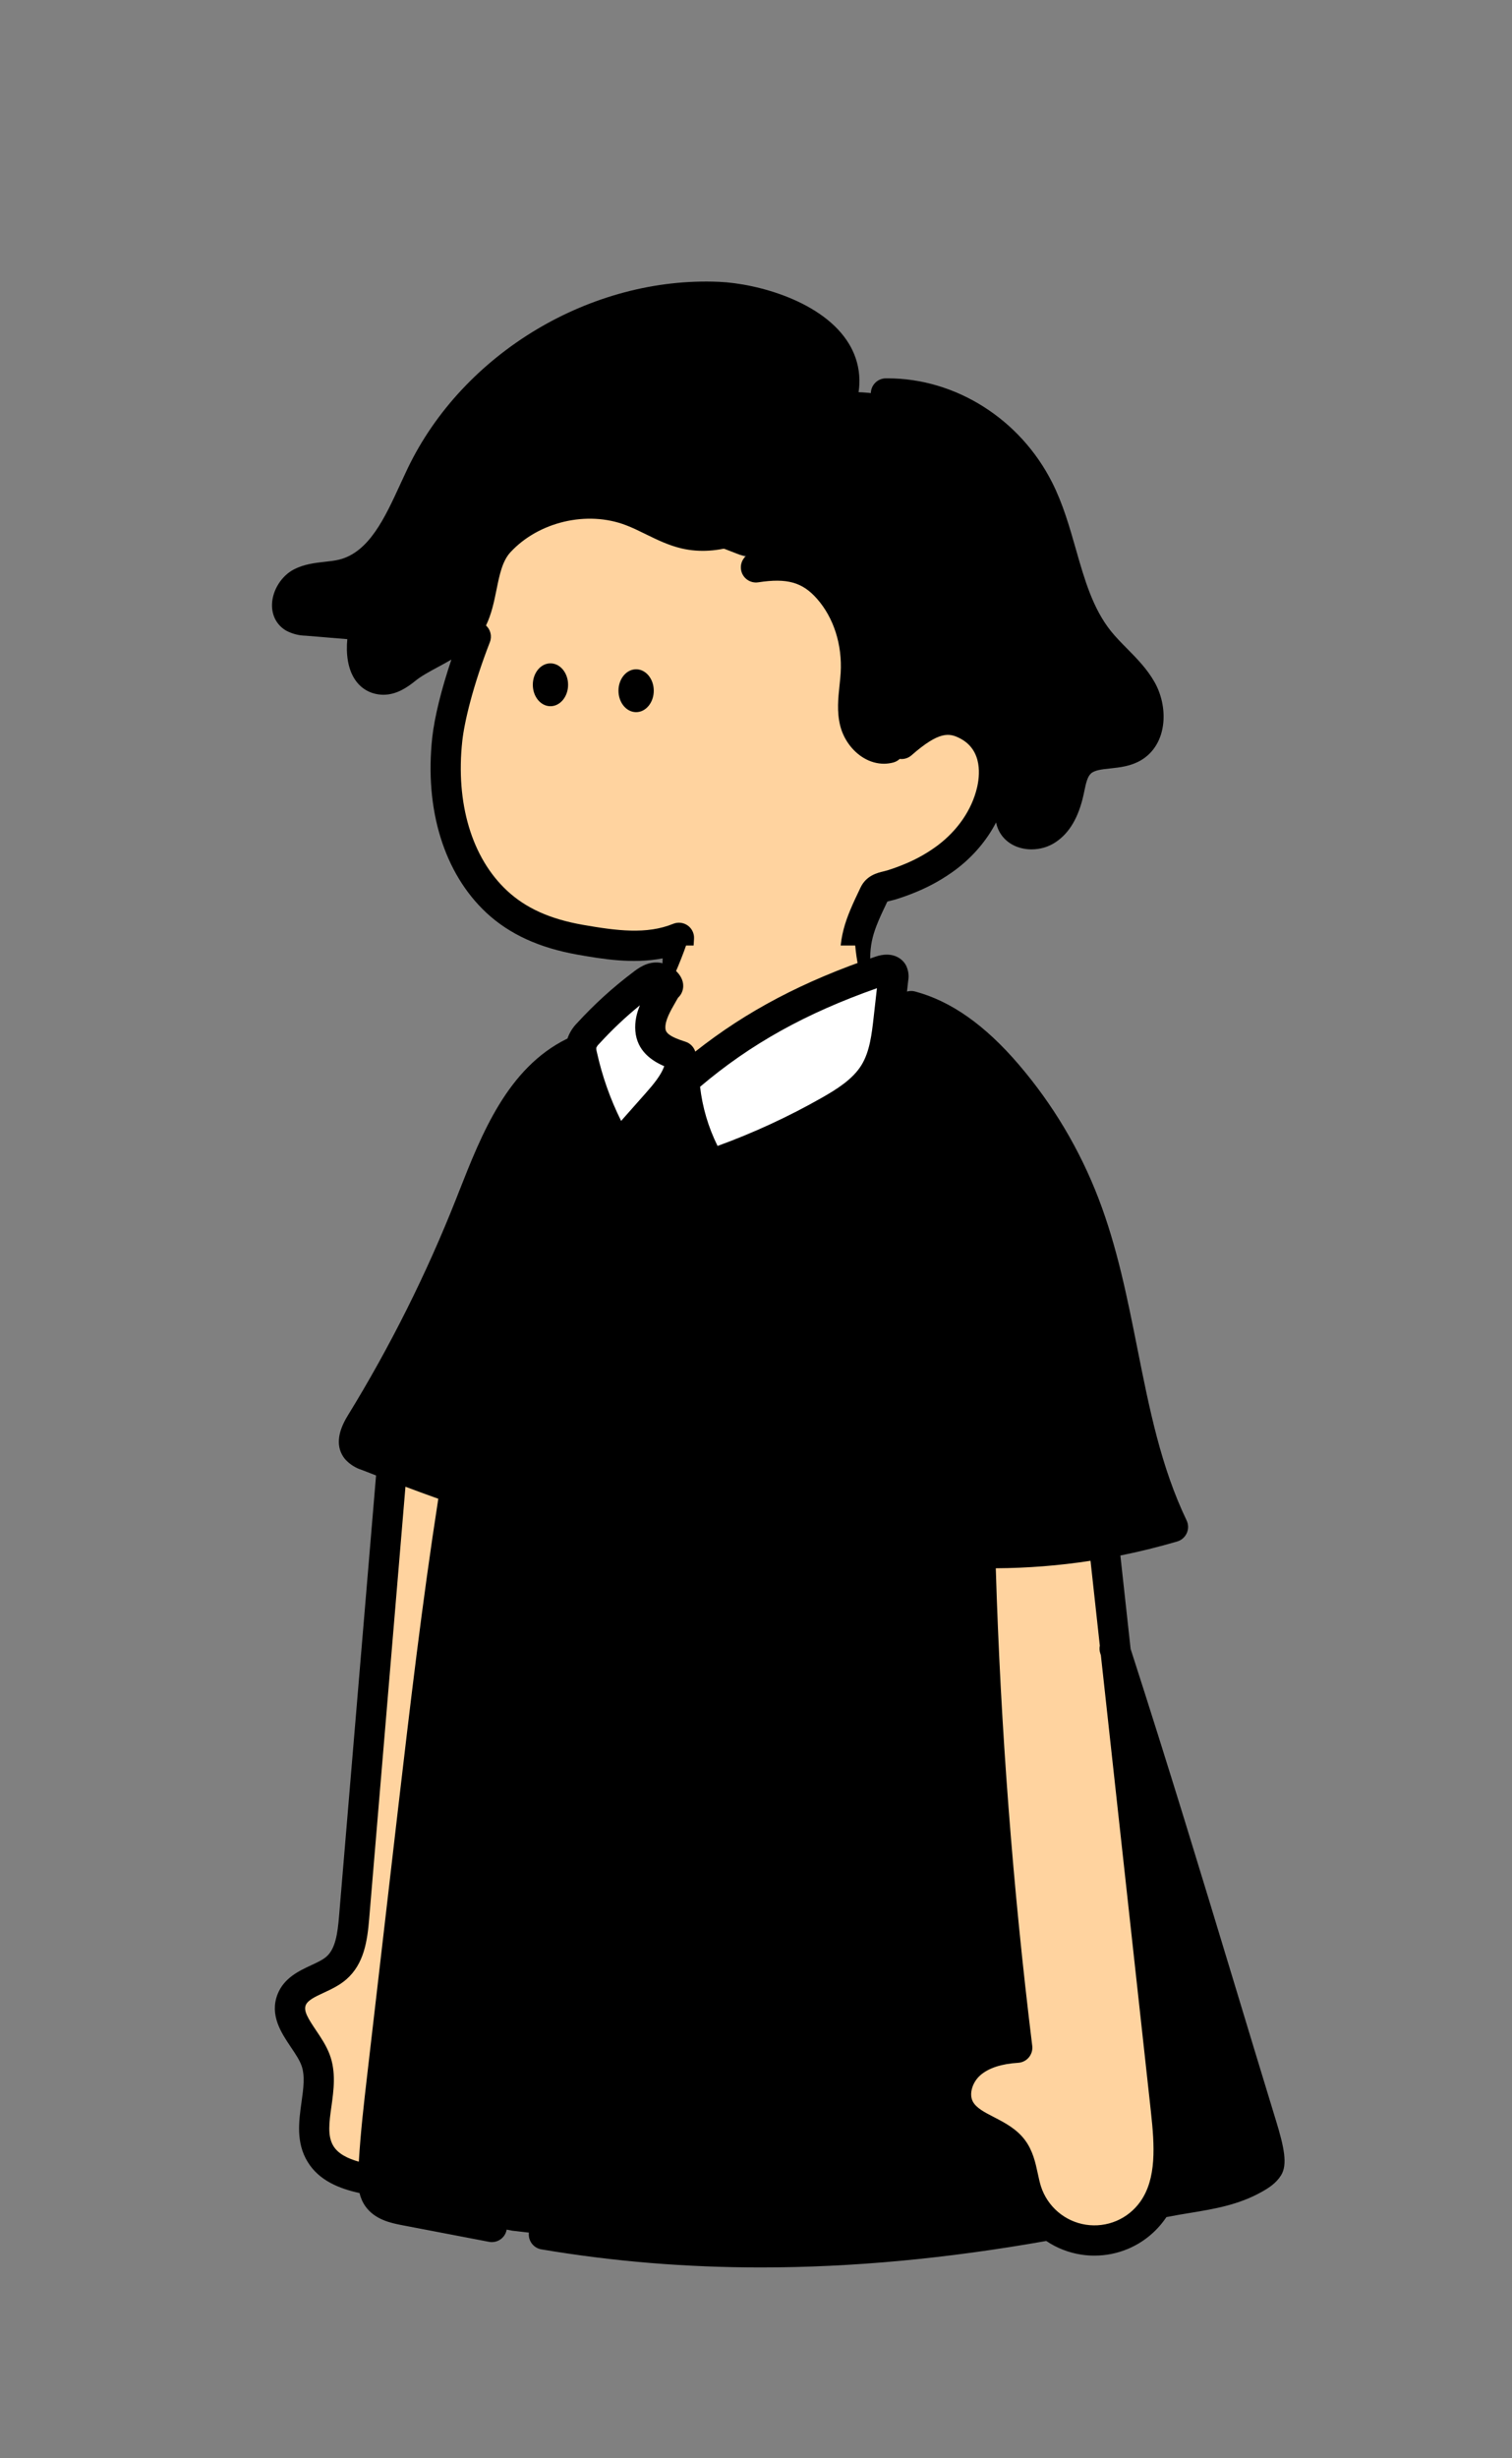 <svg width="160" height="260" viewBox="0 0 160 260" fill="none" xmlns="http://www.w3.org/2000/svg">
<rect x="0" y="0" width="160" height="260" fill="#808080" stroke="none"/>
<path fill-rule="evenodd" clip-rule="evenodd" d="M82.52 53.008C85.149 50.418 86.829 47.042 88.459 43.733C92.427 35.674 82.133 31.672 76.019 31.408C63.099 30.845 50.184 38.573 44.584 50.229C44.323 50.771 44.066 51.331 43.806 51.897C42.063 55.693 40.19 59.771 36.275 60.741C35.715 60.88 35.133 60.944 34.553 61.008C33.609 61.112 32.671 61.215 31.845 61.64C30.512 62.325 29.768 64.49 31.045 65.29C31.472 65.512 31.947 65.629 32.427 65.632L38.643 66.149C38.029 68.344 38.083 71.618 40.347 71.866C41.304 71.97 42.187 71.381 42.933 70.773C43.6 70.228 44.432 69.71 45.285 69.178C46.844 68.206 48.479 67.188 49.333 65.866C50.109 64.665 50.462 63.285 50.811 61.919C51.236 60.257 51.656 58.613 52.827 57.333C56.267 53.6 62.045 52.226 66.795 54.048C67.561 54.336 68.3 54.699 69.038 55.062C70.159 55.613 71.278 56.163 72.491 56.448C76.083 57.29 79.891 55.597 82.52 53.008ZM109.912 51.747C106.824 45.633 96.859 41.393 90 41.467C90 41.467 84.971 50.843 83.466 52.667C81.416 55.166 74.933 57.734 74.933 57.734C76.196 58.317 77.671 58.581 79.239 58.862C81.976 59.353 84.996 59.894 87.664 62.267C89.794 64.691 90.752 68.027 90.56 71.249C90.532 71.712 90.482 72.177 90.432 72.642C90.299 73.886 90.165 75.129 90.459 76.334C90.861 77.99 92.472 79.539 94.115 79.089L106.979 86.689C107.304 88.321 109.475 88.633 110.808 87.755C112.141 86.878 112.768 85.257 113.109 83.697C113.135 83.577 113.161 83.456 113.186 83.335C113.389 82.371 113.599 81.371 114.309 80.691C115.089 79.926 116.195 79.807 117.316 79.687C118.233 79.588 119.161 79.489 119.931 79.033C121.891 77.873 121.909 74.913 120.787 72.931C120.096 71.713 119.109 70.713 118.12 69.711C117.5 69.084 116.88 68.455 116.331 67.771C114.198 65.114 113.256 61.819 112.309 58.504C111.648 56.192 110.985 53.869 109.912 51.747Z" fill="black"/>
<path d="M72.49 56.442C70.479 55.97 68.724 54.767 66.794 54.042C62.044 52.226 56.266 53.599 52.826 57.333L50.666 66.933C49.066 69.333 48.799 72.266 47.999 75.199C47.999 76.042 44.756 87.423 52.266 94.933C54.932 97.599 58.399 98.666 61.999 99.466C65.228 99.965 68.756 100.466 71.866 99.199C71.687 101.975 71.66 103.957 71.788 106.735L90.588 104.799C90.282 101.151 90.954 97.869 92.54 94.567C92.898 93.821 93.674 93.829 94.439 93.586C95.116 93.373 95.788 93.127 96.444 92.85C97.78 92.295 99.042 91.578 100.204 90.717C102.503 88.981 104.292 86.543 104.967 83.717C105.578 81.154 105.148 78.103 102.287 76.661C100.282 75.647 98.482 76.007 95.423 78.695L94.106 79.101C92.463 79.551 90.852 78.002 90.45 76.346C90.047 74.69 90.45 72.962 90.551 71.261C90.743 68.039 89.786 64.703 87.655 62.279C85.524 59.855 82.18 58.455 78.991 58.949" fill="#FFD39F"/>
<path fill-rule="evenodd" clip-rule="evenodd" d="M40.576 73.48C40.445 73.48 40.309 73.472 40.173 73.458C39.085 73.338 38.189 72.797 37.576 71.893C36.779 70.714 36.608 69.101 36.752 67.6L32.349 67.234C31.64 67.221 30.933 67.04 30.304 66.712C30.267 66.693 30.229 66.671 30.195 66.647C29.251 66.055 28.736 65.042 28.787 63.864C28.848 62.389 29.805 60.89 31.112 60.218C32.188 59.664 33.332 59.536 34.342 59.422L34.376 59.418C34.92 59.359 35.432 59.301 35.888 59.189C39.054 58.405 40.728 54.761 42.349 51.236L42.352 51.229L42.434 51.05L42.434 51.05L42.434 51.05C42.67 50.537 42.905 50.028 43.141 49.535C49.005 37.33 62.557 29.218 76.088 29.808C80.157 29.983 87.187 31.89 89.875 36.426C90.864 38.093 91.669 40.837 89.896 44.44C88.307 47.672 86.501 51.333 83.645 54.146C80.328 57.413 75.915 58.893 72.128 58.005C70.76 57.685 69.556 57.096 68.389 56.526L68.333 56.498L68.308 56.486L68.307 56.485L68.307 56.485C67.594 56.135 66.92 55.804 66.235 55.546C62.128 53.97 56.989 55.181 54.005 58.418C53.153 59.35 52.859 60.798 52.548 62.335L52.547 62.341L52.542 62.361C52.285 63.628 52.021 64.929 51.43 66.155C51.902 66.588 52.085 67.282 51.839 67.915C50.021 72.592 49.141 76.371 48.922 78.347C48.199 84.947 49.922 90.725 53.653 94.197C55.647 96.053 58.199 97.203 61.685 97.816C65.247 98.437 68.426 98.856 71.239 97.707C71.749 97.499 72.33 97.568 72.778 97.888C73.226 98.208 73.477 98.739 73.442 99.288C73.271 101.971 73.242 102.563 73.37 105.315C73.41 106.197 72.727 106.947 71.845 106.987C71.818 106.997 71.794 106.997 71.767 106.997H71.767C70.917 106.997 70.21 106.328 70.17 105.469C70.085 103.592 70.066 102.648 70.119 101.36C66.914 101.979 63.65 101.411 61.133 100.971C57.066 100.253 53.906 98.805 51.471 96.541C46.997 92.373 44.909 85.616 45.741 77.997C45.978 75.849 46.708 72.903 47.765 69.761C47.309 70.027 46.841 70.281 46.377 70.532L46.365 70.538L46.353 70.544C45.43 71.043 44.555 71.516 43.949 72.013C43.091 72.709 41.955 73.48 40.576 73.48ZM31.987 63.957C32.131 64.005 32.283 64.031 32.435 64.031C32.475 64.031 32.513 64.034 32.553 64.036L32.56 64.037L38.776 64.554C39.251 64.594 39.685 64.842 39.957 65.234C40.229 65.626 40.312 66.12 40.184 66.578C39.8 67.949 39.821 69.496 40.229 70.098C40.312 70.221 40.376 70.258 40.523 70.274C40.951 70.321 41.656 69.749 41.91 69.543L41.925 69.53C42.768 68.842 43.821 68.272 44.843 67.719L44.856 67.712C46.241 66.962 47.671 66.188 48.259 65.277C48.88 64.314 49.139 63.045 49.411 61.701C49.776 59.893 50.192 57.842 51.648 56.25C55.549 52.016 62.013 50.495 67.371 52.551C68.198 52.863 68.983 53.248 69.741 53.621L69.741 53.621L69.747 53.623L69.756 53.628C70.822 54.152 71.827 54.645 72.859 54.888C76.117 55.65 79.408 53.826 81.4 51.866C83.868 49.435 85.47 46.185 87.02 43.04L87.027 43.026C87.955 41.141 87.987 39.514 87.125 38.058C85.384 35.122 80.08 33.184 75.955 33.005C63.656 32.469 51.357 39.837 46.032 50.919C45.781 51.443 45.532 51.984 45.281 52.53L45.267 52.562C43.421 56.581 41.328 61.136 36.667 62.29C36.022 62.451 35.392 62.521 34.782 62.589L34.736 62.594L34.73 62.595C33.916 62.685 33.145 62.771 32.584 63.058C32.245 63.234 32.013 63.703 31.987 63.957ZM91.416 80.175C92.088 80.573 92.816 80.775 93.538 80.775C93.874 80.775 94.208 80.73 94.531 80.645C94.793 80.573 95.022 80.441 95.207 80.267C95.644 80.321 96.102 80.195 96.459 79.881C99.39 77.305 100.459 77.521 101.55 78.073C104.048 79.335 103.664 82.167 103.382 83.332C102.832 85.644 101.35 87.809 99.222 89.417C98.166 90.201 97.016 90.855 95.792 91.361C95.187 91.617 94.56 91.847 93.926 92.047C93.829 92.078 93.721 92.105 93.606 92.133L93.512 92.156C92.824 92.321 91.675 92.599 91.067 93.86C89.408 97.313 88.627 99.153 88.966 103.169C89.035 104.004 89.736 104.636 90.558 104.636C90.603 104.636 90.648 104.633 90.696 104.623C91.576 104.551 92.23 103.775 92.155 102.895C91.888 99.759 92.363 98.556 93.896 95.356C93.972 95.331 94.079 95.305 94.178 95.281C94.208 95.274 94.237 95.267 94.264 95.26C94.451 95.215 94.664 95.161 94.886 95.092C95.614 94.865 96.336 94.599 97.027 94.308C98.483 93.705 99.864 92.921 101.139 91.975C102.97 90.593 104.428 88.875 105.407 86.98L105.411 87.001C105.635 88.138 106.397 89.052 107.496 89.511C108.016 89.727 108.587 89.834 109.16 89.834C110.045 89.834 110.944 89.58 111.683 89.087C113.16 88.114 114.136 86.46 114.667 84.034L114.747 83.657L114.749 83.645C114.908 82.889 115.058 82.178 115.424 81.828C115.805 81.452 116.58 81.37 117.478 81.274L117.48 81.273C118.507 81.164 119.672 81.039 120.739 80.407C122.093 79.607 122.931 78.199 123.101 76.442C123.24 74.996 122.904 73.428 122.173 72.14C121.379 70.739 120.3 69.646 119.256 68.588L119.253 68.585C118.645 67.969 118.072 67.388 117.573 66.769C115.643 64.364 114.768 61.306 113.843 58.066L113.837 58.044L113.837 58.044C113.167 55.699 112.474 53.275 111.336 51.026C107.949 44.319 101.133 40.015 93.931 40.015H93.733C92.851 40.023 92.141 40.748 92.152 41.631C92.163 42.508 92.877 43.212 93.752 43.212H93.771H93.933C99.939 43.212 105.637 46.828 108.483 52.465C109.488 54.452 110.112 56.631 110.771 58.94C111.741 62.343 112.747 65.86 115.083 68.769C115.681 69.514 116.341 70.182 116.977 70.826L116.977 70.826L116.977 70.826L116.981 70.831L116.994 70.843C117.928 71.791 118.811 72.686 119.395 73.716C120.133 75.023 120.173 77.025 119.115 77.652C118.647 77.931 117.922 78.009 117.154 78.091L117.147 78.092L117.144 78.093C115.907 78.226 114.367 78.392 113.205 79.532C112.136 80.556 111.851 81.913 111.621 83.004L111.621 83.004L111.621 83.004L111.621 83.005C111.597 83.122 111.573 83.239 111.547 83.353C111.203 84.924 110.672 85.927 109.928 86.418C109.595 86.636 109.069 86.698 108.731 86.556C108.573 86.49 108.56 86.428 108.549 86.375C108.376 85.508 107.533 84.945 106.667 85.119C106.466 85.159 106.281 85.235 106.118 85.34C106.265 84.924 106.39 84.502 106.491 84.076C107.435 80.177 106.094 76.783 102.99 75.215C100.99 74.204 98.555 73.777 94.347 77.476C94.334 77.488 94.32 77.5 94.307 77.512C94.108 77.487 93.9 77.5 93.693 77.557L93.692 77.557C93.618 77.576 93.4 77.632 93.045 77.423C92.568 77.141 92.152 76.557 92.01 75.97C91.784 75.031 91.898 73.959 92.021 72.82L92.025 72.782C92.075 72.32 92.126 71.839 92.154 71.354C92.381 67.551 91.181 63.858 88.864 61.221C86.008 57.97 82.797 57.957 79.754 58.426C78.88 58.559 78.282 59.378 78.416 60.25C78.549 61.125 79.368 61.722 80.24 61.589C83.285 61.119 84.915 61.575 86.459 63.333C88.227 65.341 89.136 68.194 88.96 71.162C88.938 71.543 88.898 71.928 88.855 72.332L88.84 72.479L88.837 72.504C88.694 73.856 88.546 75.254 88.901 76.719C89.251 78.157 90.189 79.45 91.416 80.175ZM58.248 74.692C59.279 74.692 60.115 73.677 60.115 72.425C60.115 71.173 59.279 70.159 58.248 70.159C57.217 70.159 56.382 71.173 56.382 72.425C56.382 73.677 57.217 74.692 58.248 74.692ZM67.314 75.32C68.345 75.32 69.181 74.305 69.181 73.053C69.181 71.802 68.345 70.787 67.314 70.787C66.283 70.787 65.447 71.802 65.447 73.053C65.447 74.305 66.283 75.32 67.314 75.32Z" fill="black"/>
<path d="M90.499 100C90.739 102.693 91.84 108.779 95.939 107.867L96.379 108.533C96.179 112.712 94.062 115.659 90.744 118.712C87.374 121.765 83.075 123.6 78.539 123.923C74.539 124.216 70.286 123.259 67.294 120.576C64.302 117.893 62.728 114.176 64.71 110.989H64.998C65.899 111.016 66.728 110.544 67.491 110.064C68.462 109.451 69.288 106.696 69.888 105.973C70.688 104.936 72.187 101.243 72.598 100H90.499V100Z" fill="#FFD39F"/>
<path d="M117.955 174.361C123.861 192.649 127.971 206.676 133.368 224.326C133.635 225.228 134.701 228.414 134.208 229.212C133.877 229.745 133.323 230.086 132.781 230.393C129.821 232.076 126.589 232.217 123.251 232.889L110.859 235.356C93.123 238.537 75.323 239.316 57.555 236.318L54.203 235.926L42.736 233.732C41.701 233.534 40.565 233.27 39.96 232.398C39.459 231.684 39.461 230.742 39.499 229.87C39.651 226.404 40.051 222.964 40.451 219.521L43.605 192.321C44.957 180.668 46.312 168.996 48.155 157.414L48.027 157.374C44.925 156.308 41.872 155.124 38.816 153.937C38.395 153.817 38.016 153.582 37.717 153.262C37.117 152.489 37.632 151.38 38.147 150.545C42.691 143.158 46.576 135.388 49.763 127.321C52.195 121.161 54.733 114.23 60.669 111.294L73.075 112.71L96.416 106.398C100.499 107.492 103.848 110.42 106.597 113.633C110.072 117.694 112.827 122.321 114.747 127.31C118.995 138.358 118.997 150.812 124.12 161.484C121.691 162.204 119.224 162.782 116.731 163.222L117.955 174.361Z" fill="black"/>
<path fill-rule="evenodd" clip-rule="evenodd" d="M74.612 122.131C73.361 119.681 72.612 117.006 72.412 114.262C79.153 108.379 86.025 105.115 93.175 102.686C93.617 102.537 94.223 102.443 94.457 102.849C94.545 103.049 94.567 103.273 94.521 103.489L94.044 107.721C93.82 109.702 93.572 111.755 92.532 113.459C91.433 115.265 89.572 116.454 87.732 117.499C84.124 119.55 80.348 121.294 76.447 122.71C76.015 122.867 75.505 123.014 75.113 122.774C74.892 122.609 74.719 122.387 74.612 122.131ZM68.695 108.797C68.556 107.186 69.356 105.656 70.132 104.237C70.599 104.205 70.1 103.37 69.482 103.29C68.863 103.21 68.29 103.624 67.796 104.01C65.77 105.592 63.796 107.264 62.1 109.194C61.767 109.469 61.53 109.84 61.415 110.256C61.303 110.672 61.319 111.112 61.466 111.517C62.108 114.432 63.143 117.245 64.54 119.882C64.764 120.306 65.148 120.792 65.607 120.661C65.799 120.586 65.964 120.458 66.087 120.293L69.388 116.56C70.658 115.128 72.007 113.488 71.916 111.576C70.356 111.997 68.834 110.408 68.695 108.797Z" fill="white"/>
<path fill-rule="evenodd" clip-rule="evenodd" d="M39.509 229.882C39.661 226.421 40.061 222.976 40.461 219.533L43.618 192.344C44.952 180.704 46.312 169.042 48.152 157.469L48.029 157.397C45.85 156.65 43.696 155.842 41.547 155.016L41.437 155.549L37.467 202.821C37.304 204.744 37.069 206.856 35.587 208.154C35.009 208.66 34.273 209.001 33.548 209.338C32.411 209.865 31.3 210.381 30.858 211.501C30.292 212.94 31.188 214.269 32.109 215.635C32.597 216.36 33.093 217.096 33.381 217.864C33.939 219.336 33.711 220.969 33.485 222.585C33.225 224.442 32.969 226.278 33.914 227.821C35.002 229.597 37.258 230.205 39.309 230.573L39.509 229.882ZM107.646 216.573C105.499 199.259 104.179 181.896 103.683 164.483L116.846 164.072C117.489 169.884 118.132 175.696 118.776 181.51C120.312 195.388 121.849 209.27 123.384 223.157C123.787 226.789 124.102 230.789 121.99 233.773C121.179 234.917 120.067 235.816 118.776 236.363C117.486 236.909 116.07 237.088 114.683 236.875C113.296 236.661 111.998 236.067 110.931 235.157C109.864 234.248 109.072 233.061 108.643 231.725C108.487 231.238 108.378 230.732 108.269 230.227C108.042 229.177 107.817 228.135 107.179 227.291C106.507 226.399 105.479 225.869 104.458 225.344C103.291 224.744 102.135 224.149 101.536 223.024C100.707 221.459 101.384 219.411 102.72 218.259C104.056 217.107 105.883 216.683 107.646 216.573Z" fill="#FFD39F"/>
<path fill-rule="evenodd" clip-rule="evenodd" d="M75.599 124.505C75.181 124.505 74.722 124.414 74.279 124.142C74.239 124.118 74.202 124.092 74.165 124.065C73.727 123.742 73.383 123.31 73.165 122.814C72.254 121.023 71.598 119.14 71.203 117.191C71.032 117.391 70.868 117.577 70.717 117.747L67.45 121.437C67.157 121.811 66.767 122.101 66.325 122.275C66.274 122.293 66.223 122.312 66.173 122.325C66.053 122.355 65.845 122.4 65.583 122.4C64.941 122.4 63.986 122.125 63.258 120.749C62.009 118.394 61.038 115.901 60.361 113.323C55.906 116.129 53.689 121.76 51.541 127.217L51.261 127.926C48.051 136.057 44.099 143.955 39.52 151.401C39.216 151.894 39.112 152.185 39.077 152.334C39.136 152.369 39.2 152.398 39.269 152.417C39.317 152.43 39.363 152.446 39.408 152.462L39.472 152.486L39.515 152.503C41.93 153.44 44.413 154.404 46.895 155.292C48.039 148.302 49.37 141.338 50.989 134.467C51.192 133.608 52.05 133.072 52.914 133.277C53.773 133.48 54.306 134.341 54.104 135.203C49.73 153.769 47.471 173.104 45.287 191.805L45.28 191.867L45.202 192.533L42.048 219.733L42.046 219.748C41.657 223.101 41.255 226.565 41.104 229.968C41.085 230.392 41.05 231.187 41.277 231.507C41.544 231.885 42.493 232.077 43.058 232.189L52.341 233.965C53.208 234.131 53.778 234.971 53.61 235.837C53.469 236.6 52.8 237.133 52.045 237.133C51.946 237.133 51.845 237.123 51.744 237.104L42.445 235.325C41.394 235.115 39.664 234.765 38.661 233.341C38.349 232.896 38.158 232.424 38.045 231.947C35.928 231.479 33.779 230.647 32.557 228.652C31.306 226.618 31.623 224.348 31.903 222.348C32.109 220.89 32.301 219.511 31.89 218.423C31.675 217.846 31.264 217.233 30.828 216.583L30.789 216.524L30.789 216.524C29.77 215.012 28.503 213.132 29.375 210.911C30.057 209.192 31.636 208.455 32.904 207.864L32.911 207.86C33.549 207.564 34.149 207.284 34.541 206.943C35.514 206.095 35.727 204.444 35.877 202.682L39.794 156.051C39.297 155.858 38.803 155.666 38.312 155.475L38.307 155.473C37.637 155.265 37.032 154.886 36.555 154.371C36.523 154.337 36.493 154.302 36.464 154.265C35.552 153.089 35.664 151.563 36.795 149.726C41.275 142.441 45.141 134.71 48.285 126.753L48.563 126.046C50.973 119.918 53.707 112.974 59.971 109.878C59.996 109.865 60.022 109.853 60.048 109.842C60.261 109.223 60.615 108.659 61.077 108.197C62.863 106.243 64.839 104.445 66.954 102.853C67.503 102.427 68.511 101.645 69.826 101.821C70.861 101.96 72.341 103 72.298 104.32C72.282 104.8 72.079 105.224 71.751 105.523L71.751 105.523C71.674 105.656 71.597 105.79 71.519 105.925L71.515 105.933C70.941 106.928 70.346 107.957 70.415 108.789C70.447 109.176 70.727 109.613 72.522 110.173C73.031 110.332 73.418 110.729 73.573 111.222C79.011 106.921 85.015 103.772 92.663 101.174C94.314 100.617 95.389 101.262 95.845 102.049C95.874 102.102 95.901 102.156 95.925 102.209C96.135 102.692 96.197 103.214 96.106 103.732L95.978 104.871C96.248 104.793 96.542 104.785 96.833 104.864C100.639 105.882 104.233 108.416 107.817 112.605C111.42 116.816 114.255 121.576 116.244 126.749C118.215 131.877 119.3 137.317 120.348 142.578L120.356 142.62C121.641 149.066 122.855 155.156 125.567 160.805C125.769 161.229 125.777 161.717 125.585 162.146C125.393 162.576 125.025 162.898 124.577 163.032C122.582 163.617 120.575 164.113 118.558 164.518L119.641 174.391C123.812 187.324 127.107 198.199 130.582 209.665L130.583 209.669L130.584 209.672L130.584 209.672L130.696 210.042C132.035 214.466 133.421 219.04 134.896 223.864C134.928 223.97 134.963 224.085 135.005 224.218C135.904 227.141 136.259 228.938 135.568 230.058C135.04 230.912 134.259 231.4 133.568 231.792C131.087 233.201 128.47 233.631 125.939 234.047L125.938 234.047L125.933 234.048L125.845 234.062L125.844 234.062L125.844 234.062C125.093 234.186 124.322 234.312 123.565 234.466C123.52 234.474 123.475 234.481 123.43 234.486C123.404 234.525 123.377 234.564 123.351 234.603C123.326 234.638 123.302 234.673 123.277 234.708C122.293 236.095 120.946 237.178 119.381 237.842C118.245 238.322 117.034 238.564 115.813 238.564C115.346 238.564 114.88 238.53 114.413 238.458C113.083 238.253 111.821 237.759 110.712 237.013C100.172 238.88 90.16 239.814 80.525 239.814C72.554 239.814 64.842 239.177 57.29 237.902C56.418 237.756 55.832 236.929 55.978 236.06C56.125 235.188 56.949 234.598 57.821 234.748C73.526 237.397 89.975 237.228 108.029 234.228C107.64 233.598 107.327 232.921 107.098 232.21C106.92 231.644 106.8 231.095 106.688 230.562C106.488 229.623 106.312 228.812 105.888 228.247C105.437 227.652 104.602 227.22 103.717 226.764L103.712 226.762C102.415 226.093 100.945 225.336 100.112 223.77C98.994 221.655 99.664 218.764 101.672 217.042C102.752 216.114 104.157 215.49 105.861 215.178C103.901 198.843 102.661 182.247 102.17 165.807C99.893 165.712 97.612 165.505 95.329 165.184C94.521 165.069 93.929 164.368 93.953 163.554L94.681 138.002C94.705 137.12 95.441 136.416 96.327 136.448C97.209 136.472 97.905 137.21 97.881 138.093L97.193 162.2C105.511 163.192 113.807 162.605 121.897 160.453C119.541 154.911 118.357 148.969 117.208 143.203L117.208 143.203L117.207 143.197C116.185 138.066 115.129 132.765 113.255 127.893C111.396 123.061 108.748 118.616 105.383 114.682C102.233 111.002 99.164 108.8 96.004 107.954C95.877 107.92 95.757 107.872 95.647 107.811L95.637 107.902C95.418 109.844 95.143 112.257 93.901 114.294C92.575 116.473 90.431 117.809 88.525 118.892C84.847 120.982 80.97 122.772 76.994 124.214C76.73 124.316 76.207 124.505 75.599 124.505ZM74.082 114.942C74.333 117.124 74.954 119.225 75.933 121.201C79.727 119.822 83.431 118.11 86.943 116.116C88.501 115.23 90.239 114.161 91.167 112.636C92.043 111.204 92.252 109.353 92.454 107.562L92.455 107.55L92.797 104.518C85.25 107.172 79.413 110.422 74.082 114.942ZM125.416 230.888C125.244 230.916 125.071 230.944 124.896 230.972C125.535 228.157 125.211 225.193 124.971 222.995L124.97 222.991L121.422 190.636C123.532 197.435 125.494 203.913 127.517 210.591L127.518 210.595L127.518 210.596L127.632 210.97C128.971 215.397 130.357 219.973 131.829 224.786C131.852 224.863 131.881 224.957 131.914 225.064L131.944 225.16C132.571 227.202 132.731 228.109 132.736 228.504C132.554 228.683 132.24 228.863 132.022 228.988L131.987 229.008C130.006 230.135 127.787 230.499 125.438 230.884L125.416 230.888ZM116.429 174.858C116.341 174.587 116.33 174.309 116.383 174.048L115.399 165.076C112.078 165.585 108.732 165.849 105.374 165.866C105.881 182.692 107.178 199.677 109.232 216.378C109.285 216.815 109.157 217.255 108.874 217.596C108.592 217.935 108.184 218.143 107.744 218.17C105.976 218.279 104.634 218.716 103.76 219.468C102.888 220.218 102.522 221.474 102.944 222.268C103.305 222.948 104.172 223.396 105.175 223.913L105.186 223.919L105.198 223.925C106.304 224.497 107.557 225.144 108.445 226.319C109.297 227.448 109.575 228.743 109.82 229.886L109.82 229.886L109.82 229.886L109.821 229.89L109.836 229.959C109.934 230.414 110.027 230.843 110.152 231.236C110.488 232.284 111.112 233.22 111.952 233.94C112.792 234.658 113.816 235.127 114.906 235.295C116 235.463 117.114 235.324 118.133 234.895C119.152 234.463 120.026 233.759 120.666 232.858C122.397 230.418 122.186 226.964 121.789 223.34L116.494 175.06L116.429 174.858ZM46.381 158.514C44.667 169.524 43.376 180.575 42.11 191.413L42.101 191.491L38.869 219.36L38.858 219.456C38.511 222.452 38.154 225.537 37.971 228.63C36.825 228.306 35.798 227.816 35.282 226.975C34.634 225.919 34.837 224.469 35.071 222.789L35.071 222.788L35.074 222.774C35.31 221.071 35.579 219.14 34.885 217.295C34.53 216.351 33.978 215.53 33.442 214.735C32.605 213.492 32.111 212.692 32.351 212.084C32.562 211.549 33.347 211.184 34.258 210.76L34.261 210.759C35.034 210.399 35.909 209.991 36.642 209.354C38.519 207.722 38.869 205.295 39.066 202.948L42.905 157.242C44.058 157.676 45.218 158.103 46.381 158.514ZM63.138 111.189C63.106 111.072 63.09 110.955 63.095 110.835C63.151 110.693 63.239 110.563 63.351 110.453L63.352 110.453C63.376 110.429 63.397 110.408 63.418 110.384C64.746 108.928 66.186 107.568 67.717 106.323C67.37 107.157 67.151 108.064 67.234 109.053C67.41 111.155 68.978 112.203 70.29 112.765C69.951 113.723 69.146 114.691 68.325 115.619L65.727 118.552C64.578 116.245 63.717 113.805 63.162 111.285L63.138 111.189ZM69.999 127.204C70.809 127.204 71.466 126.548 71.466 125.738C71.466 124.928 70.809 124.271 69.999 124.271C69.189 124.271 68.532 124.928 68.532 125.738C68.532 126.548 69.189 127.204 69.999 127.204ZM70.4 135.869C70.4 136.679 69.743 137.336 68.933 137.336C68.123 137.336 67.467 136.679 67.467 135.869C67.467 135.059 68.123 134.402 68.933 134.402C69.743 134.402 70.4 135.059 70.4 135.869Z" fill="black"/>
</svg>
